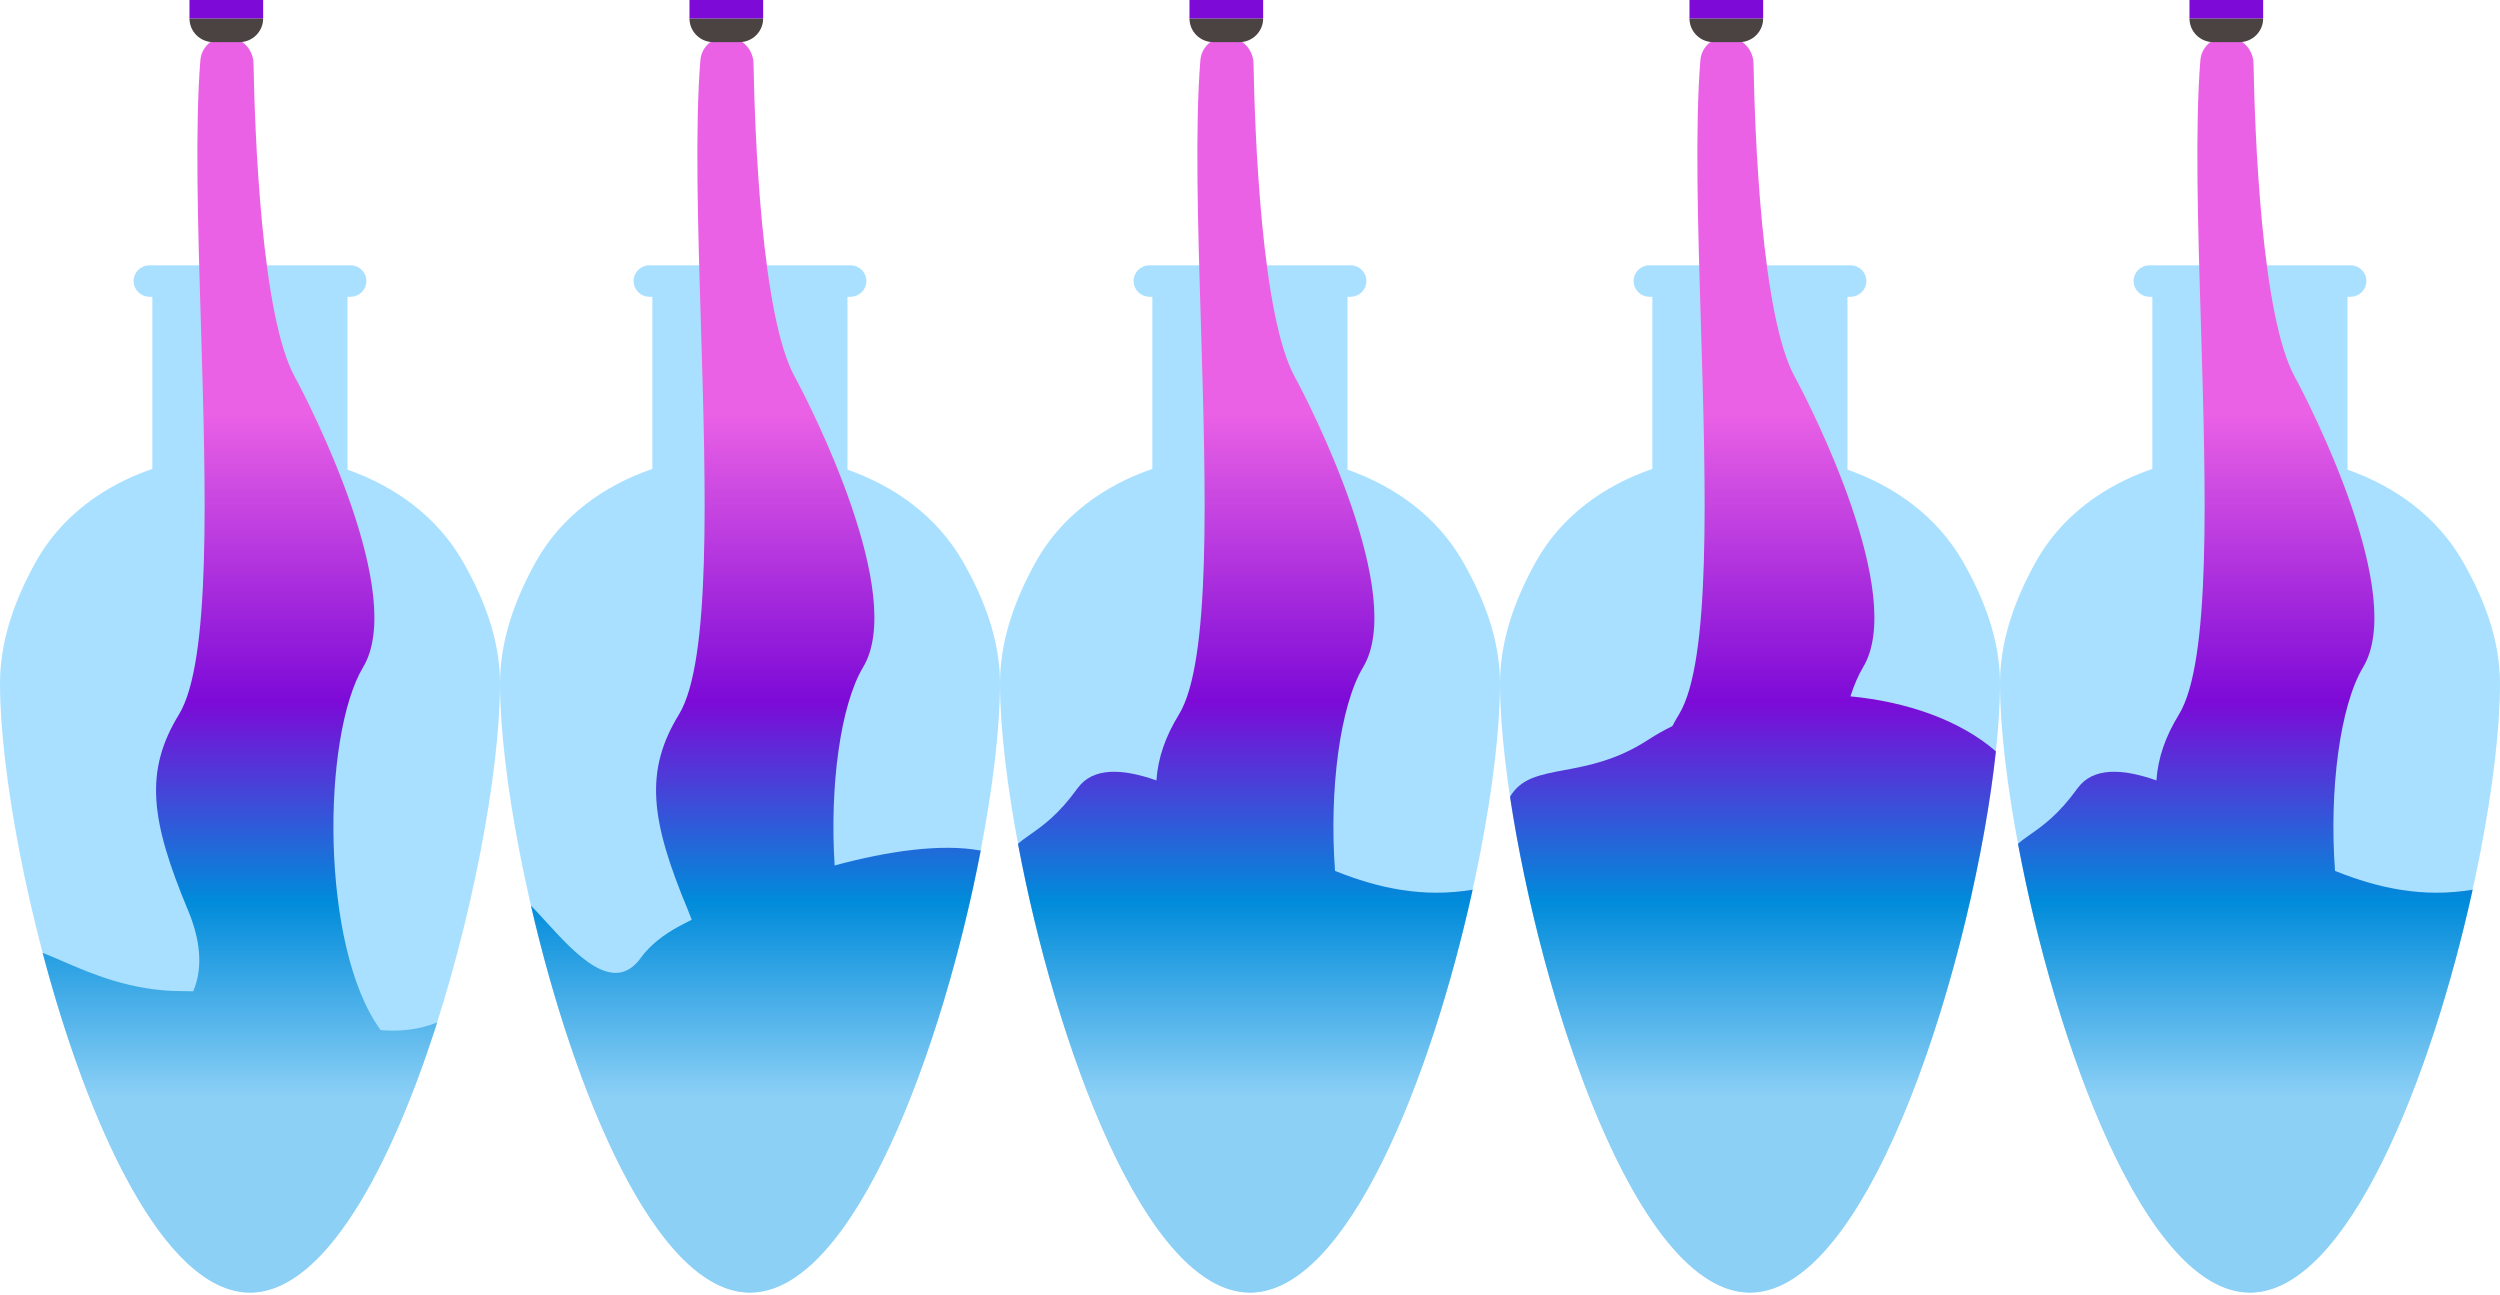 <svg width="950" height="492" viewBox="0 0 950 492" fill="none" xmlns="http://www.w3.org/2000/svg">
<path fill-rule="evenodd" clip-rule="evenodd" d="M133.244 100.818C136.545 100.818 139.221 103.494 139.221 106.795C139.221 110.096 136.545 112.772 133.244 112.772H56.752C53.451 112.772 50.775 110.096 50.775 106.795C50.775 103.494 53.451 100.818 56.752 100.818H133.244ZM132.038 112.772H57.886V178.18C39.391 184.546 23.269 196.146 13.603 213.503C5.675 227.739 0 243.359 0 259.746C0 326.158 42.533 491.162 95 491.162C147.467 491.162 190 326.158 190 259.746C190 243.261 184.036 227.55 175.804 213.246C166.05 196.297 150.197 184.856 132.038 178.459V112.772Z" fill="#AAE0FF"/>
<path fill-rule="evenodd" clip-rule="evenodd" d="M86.03 14C91.66 14 96.237 18.529 96.341 24.159C96.823 50.394 99.297 119.978 111.997 143.178C118.295 154.684 154.5 226 138 253.5C122.322 279.63 121.541 359.933 144.666 391.459C151.989 392.02 159.117 391.337 166.114 388.527C148.71 443.174 123.3 491.18 95 491.18C62.191 491.18 33.267 426.658 16.198 362.069C18.384 362.913 20.79 363.958 23.413 365.097C34.678 369.989 49.954 376.622 69.119 376.622C70.588 376.622 72.025 376.648 73.429 376.698C77.412 367.308 75.905 356.566 71.45 345.902C57.086 311.516 54.858 292.976 68 271.5C80.213 251.543 78.245 186.384 76.35 123.615C75.204 85.653 74.085 48.564 76.144 22.877C76.554 17.759 80.895 14 86.03 14Z" fill="url(#paint0_linear_246_916)"/>
<path d="M100 7V7C100 11.971 95.971 16 91 16L81 16C76.029 16 72 11.971 72 7V7L100 7Z" fill="#4B4242"/>
<rect width="28" height="7" transform="matrix(-1 0 0 1 100 0)" fill="#7D0AD7"/>
<path fill-rule="evenodd" clip-rule="evenodd" d="M323.244 100.818C326.545 100.818 329.221 103.494 329.221 106.795C329.221 110.096 326.545 112.772 323.244 112.772H246.752C243.451 112.772 240.775 110.096 240.775 106.795C240.775 103.494 243.451 100.818 246.752 100.818H323.244ZM322.038 112.772H247.886V178.18C229.391 184.546 213.269 196.146 203.603 213.503C195.675 227.739 190 243.359 190 259.746C190 326.158 232.533 491.162 285 491.162C337.467 491.162 380 326.158 380 259.746C380 243.261 374.036 227.55 365.804 213.246C356.05 196.297 340.197 184.856 322.038 178.459V112.772Z" fill="#AAE0FF"/>
<path fill-rule="evenodd" clip-rule="evenodd" d="M276.03 14C281.66 14 286.237 18.529 286.34 24.159C286.823 50.394 289.297 119.978 301.997 143.178C308.295 154.684 344.5 226 328 253.5C319.355 267.908 315.239 298.787 317.164 328.878C337.477 323.368 357.767 320.463 372.675 323.213C358.332 397.759 324.478 491.18 285 491.18C249.142 491.18 217.924 414.11 201.753 344.114C203.5 345.889 205.387 347.956 207.372 350.133L207.373 350.133C218.652 362.496 233.127 378.362 243.5 364C247.041 359.098 252.246 355.085 258.396 351.801C259.821 351.04 261.303 350.273 262.838 349.501C262.415 348.302 261.951 347.101 261.45 345.902C247.086 311.516 244.858 292.976 258 271.5C270.212 251.543 268.245 186.384 266.35 123.615C265.204 85.653 264.084 48.564 266.144 22.877C266.554 17.759 270.895 14 276.03 14Z" fill="url(#paint1_linear_246_916)"/>
<path d="M290 7V7C290 11.971 285.971 16 281 16L271 16C266.029 16 262 11.971 262 7V7L290 7Z" fill="#4B4242"/>
<rect width="28" height="7" transform="matrix(-1 0 0 1 290 0)" fill="#7D0AD7"/>
<path fill-rule="evenodd" clip-rule="evenodd" d="M513.244 100.818C516.545 100.818 519.221 103.494 519.221 106.795C519.221 110.096 516.545 112.772 513.244 112.772H436.752C433.451 112.772 430.775 110.096 430.775 106.795C430.775 103.494 433.451 100.818 436.752 100.818H513.244ZM512.038 112.772H437.886V178.18C419.391 184.546 403.269 196.146 393.603 213.503C385.675 227.739 380 243.359 380 259.746C380 326.158 422.533 491.162 475 491.162C527.467 491.162 570 326.158 570 259.746C570 243.261 564.036 227.55 555.804 213.246C546.05 196.297 530.197 184.856 512.038 178.459V112.772Z" fill="#AAE0FF"/>
<path fill-rule="evenodd" clip-rule="evenodd" d="M466.03 14C471.66 14 476.237 18.529 476.34 24.159C476.823 50.394 479.297 119.978 491.997 143.178C498.295 154.684 534.5 226 518 253.5C509.157 268.238 505.053 300.209 507.305 330.942C524.039 337.683 541.121 341.21 559.608 338.08C543.871 409.602 511.891 491.18 475 491.18C435.071 491.18 400.895 395.615 386.842 320.668C388.233 319.39 389.835 318.267 391.647 316.997C396.254 313.767 402.214 309.589 409.5 299.5C415.263 291.521 426.484 291.97 439.433 296.561C440.052 287.903 442.843 279.928 448 271.5C460.212 251.543 458.245 186.384 456.35 123.615C455.204 85.653 454.084 48.564 456.144 22.877C456.554 17.759 460.895 14 466.03 14Z" fill="url(#paint2_linear_246_916)"/>
<path d="M480 7V7C480 11.971 475.971 16 471 16L461 16C456.029 16 452 11.971 452 7V7L480 7Z" fill="#4B4242"/>
<rect width="28" height="7" transform="matrix(-1 0 0 1 480 0)" fill="#7D0AD7"/>
<path fill-rule="evenodd" clip-rule="evenodd" d="M893.244 100.818C896.545 100.818 899.221 103.494 899.221 106.795C899.221 110.096 896.545 112.772 893.244 112.772H816.752C813.451 112.772 810.775 110.096 810.775 106.795C810.775 103.494 813.451 100.818 816.752 100.818H893.244ZM892.038 112.772H817.886V178.18C799.391 184.546 783.269 196.146 773.603 213.503C765.675 227.739 760 243.359 760 259.746C760 326.158 802.533 491.162 855 491.162C907.467 491.162 950 326.158 950 259.746C950 243.261 944.036 227.55 935.804 213.246C926.05 196.297 910.197 184.856 892.038 178.459V112.772Z" fill="#AAE0FF"/>
<path fill-rule="evenodd" clip-rule="evenodd" d="M846.03 14C851.66 14 856.237 18.529 856.34 24.159C856.823 50.394 859.297 119.978 871.997 143.178C878.295 154.684 914.5 226 898 253.5C889.157 268.238 885.053 300.209 887.305 330.942C904.039 337.683 921.121 341.21 939.608 338.08C923.871 409.602 891.891 491.18 855 491.18C815.071 491.18 780.895 395.615 766.842 320.668C768.233 319.39 769.835 318.267 771.647 316.997C776.254 313.767 782.214 309.589 789.5 299.5C795.263 291.521 806.484 291.97 819.433 296.561C820.052 287.903 822.843 279.928 828 271.5C840.212 251.543 838.245 186.384 836.35 123.615C835.204 85.653 834.084 48.564 836.144 22.877C836.554 17.759 840.895 14 846.03 14Z" fill="url(#paint3_linear_246_916)"/>
<path d="M860 7V7C860 11.971 855.971 16 851 16L841 16C836.029 16 832 11.971 832 7V7L860 7Z" fill="#4B4242"/>
<rect width="28" height="7" transform="matrix(-1 0 0 1 860 0)" fill="#7D0AD7"/>
<path fill-rule="evenodd" clip-rule="evenodd" d="M703.244 100.818C706.545 100.818 709.221 103.494 709.221 106.795C709.221 110.096 706.545 112.772 703.244 112.772H626.752C623.451 112.772 620.775 110.096 620.775 106.795C620.775 103.494 623.451 100.818 626.752 100.818H703.244ZM702.038 112.772H627.886V178.18C609.391 184.546 593.269 196.146 583.603 213.503C575.675 227.739 570 243.359 570 259.746C570 326.158 612.533 491.162 665 491.162C717.467 491.162 760 326.158 760 259.746C760 243.261 754.036 227.55 745.804 213.246C736.05 196.297 720.197 184.856 702.038 178.459V112.772Z" fill="#AAE0FF"/>
<path fill-rule="evenodd" clip-rule="evenodd" d="M656.03 14C661.66 14 666.237 18.529 666.34 24.159C666.823 50.394 669.297 119.978 681.997 143.178C688.295 154.684 724.5 226 708 253.5C706.182 256.53 704.564 260.289 703.161 264.615C724.479 266.65 744.725 273.602 758.435 285.509C750.317 361.171 711.572 491.18 665 491.18C621.809 491.18 585.35 379.364 573.808 302.778C577.915 295.732 585.137 294.382 594.471 292.637C603.482 290.953 614.46 288.901 626.5 281C629.24 279.202 632.258 277.514 635.487 275.93C636.252 274.463 637.089 272.989 638 271.5C650.212 251.543 648.245 186.384 646.35 123.615C645.204 85.653 644.084 48.564 646.144 22.877C646.554 17.759 650.895 14 656.03 14Z" fill="url(#paint4_linear_246_916)"/>
<path d="M670 7V7C670 11.971 665.971 16 661 16L651 16C646.029 16 642 11.971 642 7V7L670 7Z" fill="#4B4242"/>
<rect width="28" height="7" transform="matrix(-1 0 0 1 670 0)" fill="#7D0AD7"/>
<defs>
<linearGradient id="paint0_linear_246_916" x1="34.95" y1="14" x2="34.95" y2="417.234" gradientUnits="userSpaceOnUse">
<stop offset="0.355" stop-color="#EA61E5"/>
<stop offset="0.626" stop-color="#7D0AD7"/>
<stop offset="0.814" stop-color="#008BDA"/>
<stop offset="1" stop-color="#8CD0F6"/>
</linearGradient>
<linearGradient id="paint1_linear_246_916" x1="224.949" y1="14" x2="224.949" y2="417.234" gradientUnits="userSpaceOnUse">
<stop offset="0.355" stop-color="#EA61E5"/>
<stop offset="0.626" stop-color="#7D0AD7"/>
<stop offset="0.814" stop-color="#008BDA"/>
<stop offset="1" stop-color="#8CD0F6"/>
</linearGradient>
<linearGradient id="paint2_linear_246_916" x1="414.949" y1="14" x2="414.949" y2="417.234" gradientUnits="userSpaceOnUse">
<stop offset="0.355" stop-color="#EA61E5"/>
<stop offset="0.626" stop-color="#7D0AD7"/>
<stop offset="0.814" stop-color="#008BDA"/>
<stop offset="1" stop-color="#8CD0F6"/>
</linearGradient>
<linearGradient id="paint3_linear_246_916" x1="794.949" y1="14" x2="794.949" y2="417.234" gradientUnits="userSpaceOnUse">
<stop offset="0.355" stop-color="#EA61E5"/>
<stop offset="0.626" stop-color="#7D0AD7"/>
<stop offset="0.814" stop-color="#008BDA"/>
<stop offset="1" stop-color="#8CD0F6"/>
</linearGradient>
<linearGradient id="paint4_linear_246_916" x1="606.715" y1="14" x2="606.715" y2="417.234" gradientUnits="userSpaceOnUse">
<stop offset="0.355" stop-color="#EA61E5"/>
<stop offset="0.626" stop-color="#7D0AD7"/>
<stop offset="0.814" stop-color="#008BDA"/>
<stop offset="1" stop-color="#8CD0F6"/>
</linearGradient>
</defs>
</svg>
